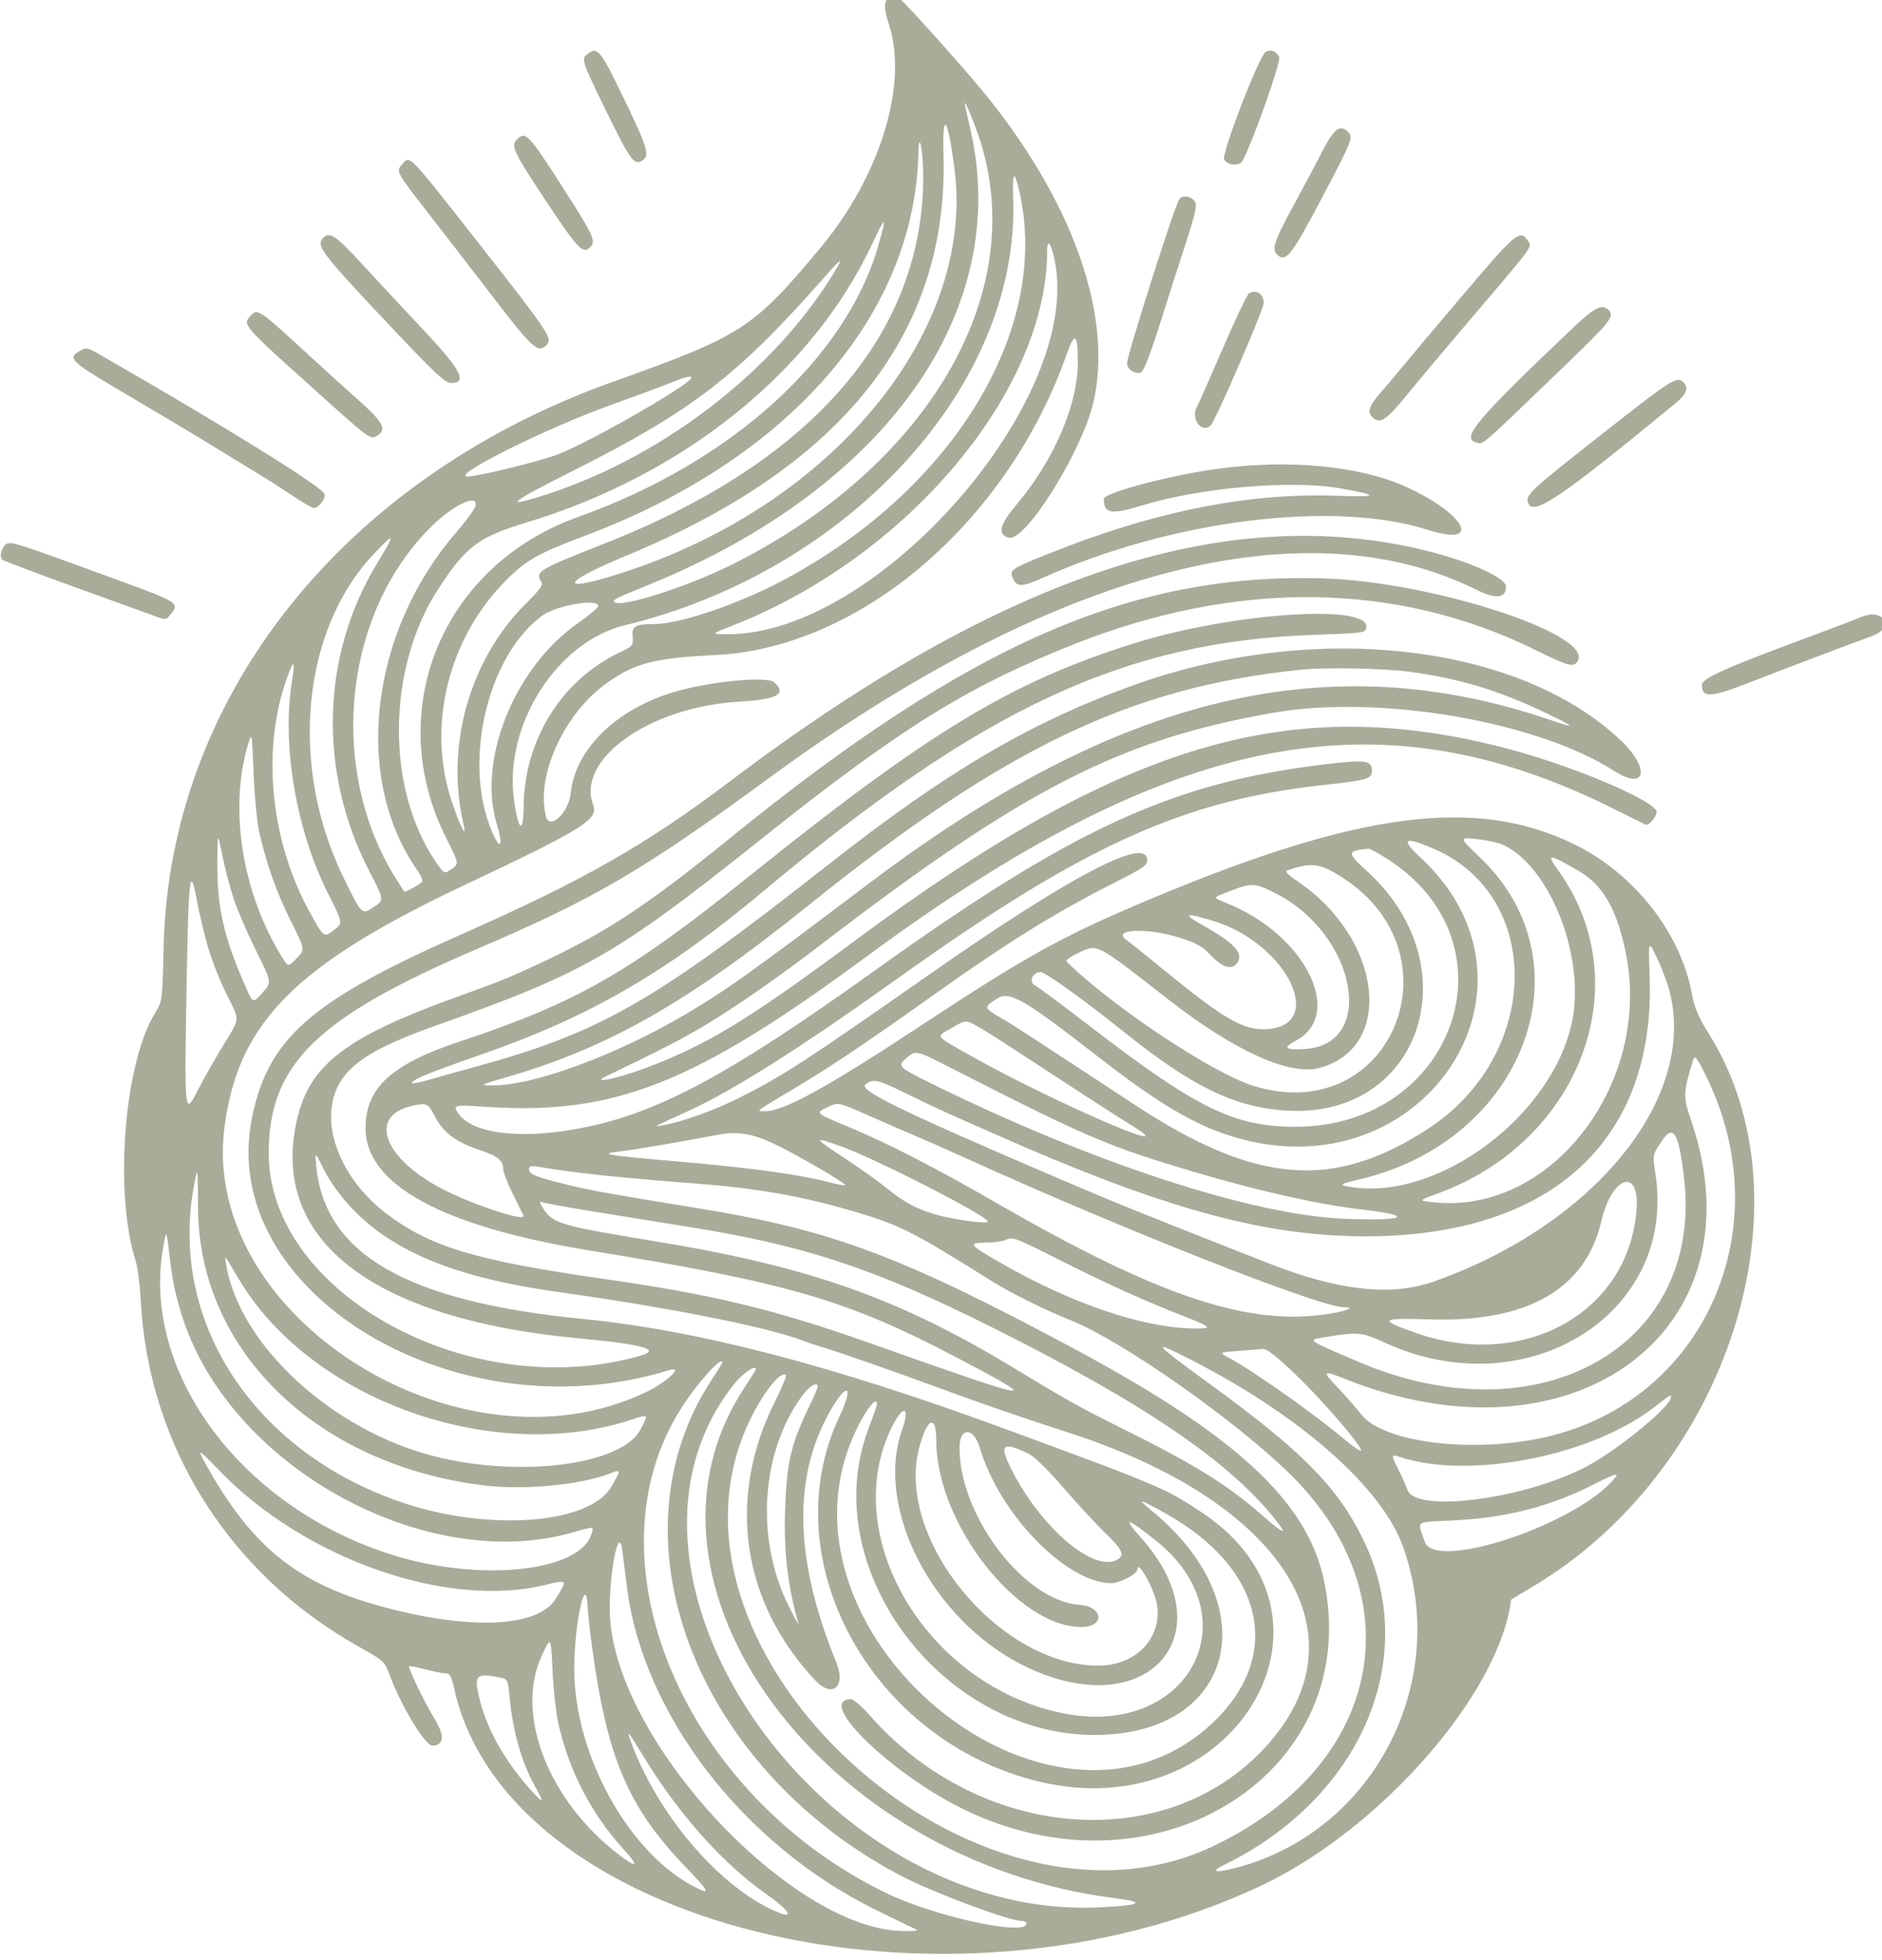 <?xml version="1.0" encoding="UTF-8" standalone="no"?>
<!DOCTYPE svg PUBLIC "-//W3C//DTD SVG 1.1//EN" "http://www.w3.org/Graphics/SVG/1.1/DTD/svg11.dtd">
<svg width="100%" height="100%" viewBox="0 0 73 76" version="1.1" xmlns="http://www.w3.org/2000/svg" xmlns:xlink="http://www.w3.org/1999/xlink" xml:space="preserve" xmlns:serif="http://www.serif.com/" style="fill-rule:evenodd;clip-rule:evenodd;stroke-linejoin:round;stroke-miterlimit:2;">
    <g id="path1" transform="matrix(0.172,0,0,-0.172,-17.604,106.053)">
        <path d="M302.889,617.11C301.628,616.375 301.612,614.8 302.826,611.052C307.192,597.579 300.856,576.91 287.411,560.768C272.198,542.504 269.734,540.913 240.542,530.494C179.725,508.789 140.528,459.463 139.243,403.014C138.967,390.914 138.962,390.876 137.312,388.191C130.345,376.855 128.054,347.877 132.904,332.438C133.378,330.927 133.906,326.945 134.077,323.588C135.744,290.747 153.938,261.769 183.189,245.366C188.975,242.122 189.076,242.028 190.279,238.796C192.876,231.819 198.219,223.019 199.86,223.019C202.436,223.019 202.676,225.271 200.478,228.831C198.253,232.435 194.282,240.607 194.6,240.926C194.698,241.024 196.35,240.698 198.27,240.2C200.19,239.703 202.27,239.296 202.892,239.296C203.797,239.296 204.171,238.626 204.759,235.953C216.6,182.134 315.637,157.905 386.738,191.433C413.732,204.162 440.545,234.83 443.125,255.926C443.128,255.96 445.227,257.225 447.785,258.736C492.082,284.893 511.5,345.537 487.731,383.487C485.35,387.289 484.482,389.327 483.908,392.464C481.391,406.226 470.922,419.585 457.486,426.179C435.325,437.056 409.018,433.688 361.938,413.945C342.19,405.664 334.092,401.21 310.427,385.612C288.733,371.315 279.034,365.986 274.84,366.061C272.791,366.098 272.11,365.591 282.688,371.911C290.051,376.311 298.258,381.852 314.079,393.107C329.397,404.004 340.561,410.927 352.913,417.191C360.658,421.119 361.216,421.512 361.052,422.928C360.474,427.908 343.141,418.7 311.643,396.68C283.604,377.079 279.083,374.143 269.382,369.234C263.546,366.281 256.392,363.69 251.877,362.893C249.556,362.483 249.105,362.229 257.574,366.098C267.633,370.692 282.875,380.338 304.487,395.785C346.846,426.062 369.214,436.199 401.278,439.653C410.545,440.651 411.742,441.007 411.742,442.759C411.742,445.172 410.425,445.367 401.376,444.291C366.915,440.194 344.613,429.993 299.546,397.714C265.687,373.463 249.641,365.008 231.619,361.922C218.844,359.735 208.803,361.136 205.722,365.535C204.393,367.432 204.777,367.538 211.282,367.079C240.644,365.005 258.609,372.038 297.802,400.946C366.213,451.405 412.952,460.727 465.805,434.454C469.801,432.468 473.251,430.76 473.471,430.66C474.221,430.319 476.243,432.848 475.911,433.712C474.899,436.352 456.799,443.965 442.646,447.705C393.691,460.641 355.795,449.503 294.816,404.257C271.021,386.601 261.655,380.922 247.739,375.713C241.53,373.389 235.287,372.117 239.088,373.951C252.104,380.231 256.201,382.348 261.548,385.559C268.613,389.803 278.081,396.394 287.578,403.682C333.329,438.789 355.05,449.903 389.651,455.912C413.426,460.04 448.917,453.969 466.331,442.795C473.578,438.144 474.625,443.263 467.754,449.75C444.548,471.661 398.191,476.761 357.388,461.893C334.227,453.454 315.804,442.584 289.082,421.591C249.423,390.436 237.75,383.771 209.15,375.954C205.633,374.992 200.985,373.69 198.821,373.06C196.657,372.429 195.051,372.18 195.252,372.505C195.783,373.364 199.572,374.896 211.116,378.918C235.434,387.391 252.695,397.398 274.549,415.695C323.967,457.07 356.129,472.007 398.953,473.472C410.03,473.851 410.292,473.889 410.469,475.131C411.245,480.58 379.9,478.395 357.846,471.463C330.456,462.853 311.812,451.583 271.847,419.473C244.175,397.24 232.549,390.581 205.99,381.751C190.581,376.629 184.784,371.296 184.784,362.246C184.783,349.503 202.043,340.078 235.31,334.655C280.431,327.299 293.441,323.494 318.439,310.342C338.011,300.045 336.548,300.283 299.546,313.409C277.17,321.346 263.583,324.649 238.507,328.244C209.508,332.403 199.385,335.448 189.443,343.002C179.028,350.917 174.314,363.375 178.574,371.727C181.252,376.976 187.086,380.557 201.012,385.497C234.287,397.301 241.378,401.371 273.968,427.368C305.158,452.248 320.253,461.665 344.269,471.227C381.199,485.93 417.28,485.514 448.656,470.023C456.13,466.332 457.296,466.035 458.169,467.596C461.57,473.673 425.061,485.484 400.696,486.187C357.517,487.435 320.835,471.371 266.992,427.638C248.702,412.782 239.541,406.689 225.533,400.065C217.718,396.369 215.452,395.437 206.244,392.13C178.684,382.233 170.998,375.863 168.737,361.045C164.878,335.751 188.081,319.014 232.773,314.852C247.359,313.494 251.586,312.317 246.807,310.942C208.589,299.947 162.882,324.87 162.944,356.671C162.983,376.631 173.801,387.202 210.022,402.675C236.472,413.973 247.433,420.395 276.003,441.331C339.738,488.037 396.32,503.031 435.407,483.573C439.708,481.432 441.97,481.691 441.97,484.324C441.97,486.303 433.9,489.958 424.185,492.377C378.94,503.645 328.576,487.006 266.992,440.445C248.039,426.116 233.981,418.11 206.244,405.85C172.469,390.922 162.887,382.542 159.204,364.714C151.093,325.445 204.947,292.749 253.186,307.656C256.771,308.764 252.837,305.009 247.984,302.691C206.132,282.7 147.294,319.798 152.988,362.587C156.126,386.167 168.957,399.041 207.406,417.187C233.831,429.658 237.347,431.846 236.127,435.056C232.206,445.368 248.74,457.153 268.831,458.366C277.689,458.901 279.884,460.091 276.935,462.761C275.499,464.06 264.396,463.155 256.174,461.069C242.215,457.528 232.096,448.13 231.044,437.727C230.602,433.356 226.338,429.328 225.492,432.482C223.09,441.438 229.423,455.505 238.97,462.422C245.362,467.053 249.932,468.257 263.504,468.886C296.22,470.401 329.456,498.761 342.87,536.608C344.741,541.885 345.367,541.537 345.421,535.19C345.503,525.579 340.165,513.05 331.669,502.913C327.709,498.187 327.214,496.182 329.804,495.36C333.455,494.201 346.29,514.654 348.907,525.801C353.352,544.736 344.754,569.925 325.631,593.988C320.306,600.689 304.983,617.749 304.316,617.72C304.091,617.711 303.448,617.436 302.889,617.11ZM323.65,584.021C334.007,549.797 311.41,511.517 267.864,489.516C257.708,484.385 242.327,479.438 240.917,480.849C240.431,481.334 241.084,481.664 248.447,484.653C302.306,506.517 330.64,546.583 321.166,587.482C320.465,590.504 319.898,593.12 319.905,593.295C319.94,594.167 322.491,587.849 323.65,584.021ZM317.594,578.582C322.286,542.502 291.21,503.904 244.785,488.15C228.344,482.57 227.581,484.697 243.644,491.332C292.462,511.496 316.283,541.61 315.122,581.696C314.827,591.865 316.071,590.299 317.594,578.582ZM310.547,577.336C310.802,541.721 285.798,512.635 239.088,494.208C223.475,488.048 222.943,487.723 224.494,485.276C224.852,484.711 223.871,483.377 221.075,480.625C208.278,468.031 202.718,448.43 206.901,430.65C207.744,427.064 205.96,430.591 204.157,436.074C198.559,453.098 203.476,472.784 216.599,485.889C221.06,490.345 223.696,491.817 234.497,495.882C280.518,513.205 308.855,545.93 309.47,582.464C309.551,587.286 310.508,582.728 310.547,577.336ZM332.299,573.121C339.224,542.014 317.055,505.86 278.618,485.579C268.562,480.273 255.633,475.906 249.925,475.887C245.572,475.873 244.817,475.438 245.016,473.061C245.186,471.034 245.08,470.906 241.995,469.439C229.006,463.263 220.563,449.694 220.439,434.799C220.385,428.35 219.235,429.155 218.254,436.327C215.961,453.091 227.941,471.908 243.269,475.619C293.963,487.892 332.234,529.83 330.831,571.57C330.614,578.033 331.093,578.539 332.299,573.121ZM300.426,561.247C293.127,535.776 267.194,512.332 232.694,500.017C201.974,489.051 188.542,456.244 203.017,427.535C205.879,421.858 205.879,421.858 204.201,420.663C202.522,419.468 202.522,419.468 200.449,422.539C189.35,438.982 189.634,465.918 201.092,483.64C207.392,493.384 210.164,495.476 221.212,498.825C256.59,509.548 285.526,532.85 298.965,561.437C302.169,568.253 302.424,568.22 300.426,561.247L300.426,561.247ZM340.177,557.978C346.737,526.567 300.296,473.442 266.411,473.595C262.632,473.612 262.632,473.612 267.573,475.549C307.06,491.027 338.495,528.473 338.495,560.033C338.495,562.906 339.371,561.836 340.177,557.978ZM290.778,555.681C276.997,532.669 250.757,512.688 223.488,504.443C215.908,502.151 217.678,503.443 232.008,510.661C258.323,523.918 268.783,531.967 287.867,553.647C292.052,558.401 292.662,558.827 290.778,555.681ZM258.272,531.426C258.272,530.064 236.073,517.284 228.45,514.256C224.03,512.501 208.686,508.797 207.489,509.196C205.221,509.952 226.164,520.286 240.018,525.247C245.422,527.182 251.413,529.403 253.331,530.182C256.784,531.585 258.272,531.959 258.272,531.426ZM209.575,502.49C209.389,501.771 207.429,499.089 205.218,496.532C185.597,473.828 181.898,440.807 196.654,420.085C197.333,419.131 197.735,418.105 197.549,417.803C197.212,417.258 193.625,415.297 193.481,415.58C193.44,415.661 192.729,416.787 191.901,418.082C176.133,442.735 179.601,478.185 199.714,497.957C204.68,502.839 210.338,505.44 209.575,502.49ZM187.44,489.654C174.743,468.83 174.052,442.58 185.61,420.21C189.001,413.648 189.001,413.648 186.706,412.129C183.904,410.274 184.011,410.173 179.863,418.634C167.515,443.823 170.33,474.386 186.583,491.615C191.496,496.824 191.628,496.523 187.44,489.654ZM237.2,479.819C237.067,479.419 235.018,477.731 232.646,476.067C218.357,466.044 209.98,445.281 214.376,430.789C216.142,424.967 214.862,424.768 212.725,430.532C206.938,446.146 212.668,468.958 224.589,477.763C227.864,480.182 237.863,481.812 237.2,479.819L237.2,479.819ZM168.196,463.033C165.86,448.635 169.136,429.378 176.351,415.104C179.711,408.457 179.711,408.457 177.698,406.922C175.346,405.128 175.397,405.09 172.115,411.077C163.245,427.26 161.296,447.801 167.106,463.851C168.629,468.057 168.97,467.801 168.196,463.033ZM420.098,465.148C431.313,463.656 440.19,460.984 450.836,455.899C457.591,452.672 457.982,452.204 452.289,454.157C402.174,471.349 354.744,460.033 298.332,417.425C271.268,396.983 266.25,393.406 256.819,387.832C241.435,378.74 222.614,371.803 213.51,371.869C210.314,371.892 210.315,371.892 217.085,373.869C239.626,380.446 257.633,390.715 284.432,412.274C328.991,448.12 357.524,461.758 396.046,465.622C401.402,466.159 414.429,465.903 420.098,465.148ZM160.792,429.098C162.387,421.929 164.736,415.311 167.988,408.823C171.158,402.499 171.158,402.499 169.247,400.528C167.337,398.558 167.337,398.558 165.975,400.748C157.07,415.071 153.985,433.817 158.152,448.282C159.156,451.77 159.156,451.77 159.522,442.469C159.722,437.353 160.294,431.336 160.792,429.098L160.792,429.098ZM155.036,413.984C155.878,411.426 158.162,406.13 160.112,402.215C163.657,395.097 163.657,395.097 161.531,392.744C159.405,390.39 159.405,390.39 157.904,393.758C152.897,404.987 151.32,411.764 151.37,421.832C151.407,429.098 151.407,429.098 152.456,423.866C153.033,420.989 154.195,416.542 155.036,413.984ZM441.029,426.231C451.842,421.553 460.014,400.739 456.824,386.006C452.262,364.945 426.885,345.981 407.211,348.931C404.1,349.398 404.305,349.607 408.921,350.684C446.039,359.342 461.095,399.265 436.241,423.126C431.35,427.821 431.35,427.821 435.283,427.418C437.446,427.197 440.032,426.663 441.029,426.231ZM425.647,425.242C450.567,414.504 449.865,378.697 424.409,362.099C403.005,348.143 385.542,349.567 358.26,367.492C334.252,383.265 330.562,385.661 327.886,387.209C324.221,389.329 324.187,389.469 326.894,391.26C329.993,393.311 332.559,391.866 350.318,378.078C363.662,367.717 371.769,362.935 380.48,360.285C423.063,347.332 454.287,394.001 422.64,423.3C418.079,427.524 418.988,428.111 425.647,425.242ZM416.01,422.4C444.676,403.227 430.102,362.597 394.54,362.545C380.75,362.525 372.267,366.66 348.332,385.067C342.122,389.843 336.431,394.072 335.685,394.466C334.246,395.227 335.264,397.416 337.056,397.416C338.061,397.416 347.168,390.878 355.508,384.169C371.32,371.449 381.016,366.783 392.906,366.169C422.794,364.627 434.079,398.692 410.76,420.06C406.011,424.411 406.025,424.749 410.966,425.251C411.339,425.289 413.609,424.006 416.01,422.4L416.01,422.4ZM458.342,420.247C463.805,417.095 466.938,411.678 468.96,401.892C474.992,372.688 452.504,343.029 426.183,345.475C422.075,345.857 422.075,345.857 426.566,347.494C458.747,359.227 472.062,394.75 453.829,420.234C450.977,424.222 451.452,424.223 458.342,420.248L458.342,420.247ZM404.101,419.348C432.515,402.295 416.37,362.078 385.001,371.77C375.829,374.604 353.1,389.716 342.898,399.764C342.572,400.085 343.648,400.883 345.631,401.791C349.975,403.78 349.335,404.113 365.817,391.252C380.647,379.679 393.161,374.002 399.879,375.799C416.995,380.376 414.075,405.02 394.887,417.942C392.865,419.304 392.06,420.145 392.598,420.331C397.828,422.14 399.717,421.979 404.101,419.348ZM149.261,402.985C150.096,400.133 151.945,395.455 153.369,392.588C156.541,386.204 156.621,387.353 152.54,380.651C150.66,377.562 148.12,373.073 146.895,370.675C143.968,364.942 143.935,365.243 144.416,393.637C144.845,419.008 145.191,422.019 146.725,413.693C147.284,410.656 148.425,405.837 149.261,402.985ZM389.704,415.337C408.19,406.19 413.039,381.002 396.495,380.068C392.082,379.818 391.574,380.344 394.635,381.993C405.588,387.892 396.738,405.701 379.314,412.822C375.99,414.18 375.99,414.18 377.734,414.889C384.649,417.697 384.914,417.707 389.704,415.337ZM375.686,409.047C392.852,403.934 401.964,384.651 387.267,384.537C382.369,384.499 377.833,387.224 364.236,398.372C360.649,401.314 357.117,404.14 356.388,404.654C352.914,407.101 361.018,407.475 368.258,405.202C372.264,403.944 373.49,403.253 375.479,401.133C378.155,398.28 380.448,397.751 381.513,399.741C382.64,401.848 380.541,404.057 373.81,407.851C368.911,410.612 369.395,410.92 375.686,409.047ZM478.865,393.079C485.07,368.962 461.911,340.463 425.693,327.649C416.138,324.268 404.261,325.554 388.718,331.651C361.364,342.381 354.126,345.302 341.496,350.71C305.357,366.185 295.839,370.819 297.543,372.108C299.3,373.437 300.308,373.211 306.68,370.058C309.95,368.44 314.326,366.368 316.405,365.453C318.483,364.538 322.93,362.572 326.287,361.082C364.391,344.178 387.28,337.845 410.288,337.841C452.158,337.832 475.749,359.444 474.367,396.544C474.064,404.682 474.064,404.682 476.019,400.613C477.094,398.375 478.375,394.985 478.865,393.079ZM322.366,385.422C323.374,384.901 327.089,382.584 330.621,380.274C346.502,369.886 354.163,364.928 357.542,362.853C370.661,354.797 339.882,368.098 321.498,378.43C312.933,383.243 313.311,382.73 316.843,384.755C320.122,386.635 320.039,386.626 322.366,385.422ZM316.721,375.846C347.501,360.13 352.131,358.151 371.63,352.369C386.313,348.016 399.764,345 409.416,343.898C421.617,342.506 419.427,341.257 405.711,341.786C384.752,342.594 348.441,354.48 312.169,372.406C304.875,376.011 304.659,376.236 306.752,378.037C308.881,379.868 308.814,379.883 316.721,375.846ZM486.934,374.308C504.116,339.914 486.821,300.726 450.857,292.563C434.476,288.844 414.381,291.313 409.353,297.662C408.062,299.292 405.682,302.007 404.064,303.696C400.464,307.452 400.631,307.716 405.392,305.801C457.208,284.953 499.889,316.629 483.733,363.942C481.872,369.39 481.895,370.123 484.149,377.506C484.536,378.774 484.928,378.325 486.934,374.308ZM200.433,364.856C202.243,361.286 205.183,359.072 210.419,357.339C214.596,355.956 215.836,354.954 215.836,352.963C215.836,352.295 216.807,349.795 217.994,347.406C219.182,345.017 220.262,342.831 220.394,342.547C221.135,340.967 209.298,344.816 202.239,348.451C188.938,355.299 185.275,364.877 195.068,367.204C198.566,368.035 198.895,367.891 200.433,364.856ZM294.098,366.859C295.336,366.359 297.526,365.411 298.965,364.753C300.404,364.094 304.328,362.387 307.685,360.96C311.042,359.533 316.274,357.232 319.311,355.847C354.425,339.84 399.994,321.844 405.411,321.844C408.631,321.844 405.24,320.728 400.112,320.099C382.67,317.963 362.504,324.934 327.159,345.317C313.275,353.324 302.592,358.817 293.733,362.502C286.268,365.607 286.244,365.627 288.617,366.796C291.008,367.975 291.327,367.979 294.098,366.859L294.098,366.859ZM482.133,350.941C486.527,312.99 449.352,292.078 408.62,309.588C396.43,314.829 396.928,314.414 401.859,315.225C408.486,316.315 409.63,316.199 414.5,313.941C446.398,299.157 480.473,320.212 475.692,351.751C475.006,356.277 475.006,356.277 477.227,359.502C479.773,363.199 480.952,361.142 482.133,350.941ZM276.875,358.719C281.872,356.357 293.309,349.711 292.965,349.367C292.839,349.241 291.194,349.543 289.31,350.039C282.72,351.774 271.802,353.28 255.74,354.67C238.469,356.164 237.067,356.41 242.382,357.011C245.325,357.344 254.811,358.959 264.376,360.756C268.675,361.564 272.002,361.021 276.875,358.719ZM292.1,358.097C300.07,355.222 325.124,342.389 325.124,341.181C325.124,340.529 316.993,341.644 313.131,342.826C308.584,344.217 306.37,345.439 301.965,348.988C300.258,350.363 296.269,353.193 293.1,355.275C285.618,360.194 285.519,360.471 292.1,358.097ZM181.52,344.364C190.819,334.407 205.267,328.492 228.043,325.318C253.16,321.818 276.127,317.245 283.487,314.279C284.167,314.005 286.554,313.221 288.792,312.536C292.409,311.43 303.973,307.388 312.045,304.408C322.663,300.488 332.802,296.98 343.145,293.649C392.107,277.877 410.928,247.745 387.573,222.52C365.076,198.221 323.448,201.587 298.599,229.714C296.768,231.787 294.846,233.483 294.327,233.483C285.872,233.483 303.534,216.358 320.202,208.396C363.833,187.554 410.206,217.516 400.865,260.514C397.017,278.223 380.967,293.018 344.308,312.645C305.348,333.505 289.82,339.295 259.725,344.185C239.361,347.494 235.681,348.155 230.369,349.457C223.232,351.207 221.649,351.842 221.649,352.957C221.649,353.663 222.076,353.799 223.538,353.557C232.579,352.06 240.78,351.186 259.435,349.73C273.14,348.66 282.988,346.936 294.374,343.614C305.159,340.467 308.068,339.01 325.706,327.928C330.236,325.081 337.963,321.23 343.727,318.946C355.23,314.388 380.781,296.493 393.234,284.275C421.688,256.356 413.894,218.434 375.99,200.371C322.645,174.951 247.005,243.689 271.121,295.672C274.246,302.407 278.403,307.72 279.606,306.517C279.774,306.349 278.574,303.516 276.94,300.221C266.205,278.588 269.672,255.254 286.229,237.7C290.072,233.627 293.184,236.32 290.946,241.782C281.315,265.286 281.027,284.221 290.071,299.318C293.604,305.216 294.771,303.809 291.708,297.343C276.385,265.001 298.797,223.971 336.751,214.884C380.339,204.447 409.05,251.687 373.565,275.456C365.237,281.034 363.81,281.64 328.322,294.679C289.849,308.814 259.486,316.699 233.857,319.21C194.159,323.1 175.586,333.738 173.667,353.683C173.347,357.014 173.347,357.014 175.406,352.86C176.676,350.297 179.018,347.042 181.52,344.364ZM147.008,344.079C147.231,312.042 173.79,286.317 211.419,281.693C220.455,280.582 233.287,281.785 239.815,284.353C242.445,285.388 242.458,285.299 240.242,281.425C235.337,272.852 212.083,271.194 192.473,278.02C159.254,289.583 140.268,318.926 146.155,349.602C146.949,353.74 146.941,353.793 147.008,344.079ZM471.419,343.897C469.684,320.72 446.123,307.523 421.692,316.043C413.123,319.031 413.561,319.497 424.588,319.117C446.639,318.357 459.886,325.876 463.44,341.169C465.821,351.414 472.143,353.575 471.419,343.897ZM236.324,343.411C242.161,342.462 252.037,340.867 258.272,339.867C283.895,335.759 299.652,330.533 325.73,317.497C360.127,300.304 379.398,287.254 389.92,274.03C392.786,270.428 392.073,270.536 387.681,274.37C379.1,281.86 372.452,286.026 355.935,294.261C345.516,299.454 343.5,300.577 331.112,308.083C305.065,323.866 284.981,330.981 250.424,336.67C227.876,340.381 226.811,340.713 224.478,344.749C223.947,345.668 223.997,345.794 224.775,345.495C225.29,345.298 230.487,344.36 236.324,343.411ZM143.715,318.937C154.957,285.362 198.877,261.546 231.814,271.165C236.49,272.531 236.418,272.547 235.576,270.333C232.498,262.236 210.89,259.98 191.711,265.753C157.362,276.091 134.149,306.753 139.124,335.214C139.886,339.574 139.886,339.574 140.681,332.598C141.242,327.68 142.137,323.65 143.715,318.937ZM341.444,332.435C352.048,327.092 360.703,323.186 369.736,319.665C375.839,317.287 375.992,316.946 370.897,317.083C359.637,317.388 343.926,322.763 328.468,331.6C320.719,336.03 320.459,336.361 324.688,336.418C326.367,336.44 328.264,336.683 328.903,336.958C330.809,337.777 330.921,337.737 341.444,332.435ZM159.413,323.373C177.689,298.878 215.843,286.904 244.882,296.55C248.622,297.792 248.657,297.749 246.754,294.22C242.483,286.301 219.722,283.35 200.43,288.216C177.322,294.043 156.368,313.279 153.35,331.436C152.968,333.733 152.989,333.716 155.076,330.058C156.237,328.022 158.189,325.014 159.413,323.373ZM370.687,310.141C395.529,297.483 414.043,281.183 418.78,267.798C429.511,237.472 412.343,204.038 381.728,195.639C376.656,194.247 375.011,194.455 378.316,196.071C409.422,211.277 422.898,242.936 409.662,269.713C403.868,281.434 396.032,289.366 375.409,304.383C362.263,313.955 361.59,314.776 370.687,310.141ZM394.551,306.661C400.783,300.695 409.854,290.115 409.253,289.514C409.072,289.333 407.252,290.603 405.208,292.337C399,297.603 384.801,307.622 379.769,310.286C377.153,311.671 377.153,311.671 381.513,312.002C383.911,312.184 386.443,312.38 387.14,312.438C388.029,312.511 390.238,310.79 394.551,306.661ZM265.248,309.386C265.248,309.249 264.238,307.614 263.003,305.753C239.408,270.197 258.852,218.493 305.063,193.908C312.252,190.084 329.792,183.489 332.774,183.489C333.363,183.489 333.844,183.227 333.844,182.907C333.844,180.02 313.525,184.371 302.585,189.601C256.639,211.568 234.034,264.823 256.058,299.218C259.703,304.911 265.248,311.046 265.248,309.386L265.248,309.386ZM272.433,307.165C272.191,306.766 271.017,304.922 269.823,303.068C241.805,259.542 287.72,196.953 353.785,188.616C360.915,187.716 359.713,186.994 350.341,186.548C287.983,183.578 233.598,261.435 267.914,304.549C270.223,307.451 273.894,309.576 272.433,307.165ZM286.757,303.926C286.757,303.663 285.942,301.766 284.945,299.711C280.676,290.907 279.755,286.916 279.387,275.629C279.095,266.676 280.03,258.883 282.392,250.568C282.564,249.964 281.536,251.823 280.108,254.701C272.654,269.721 273.975,289.336 283.287,301.933C284.922,304.145 286.757,305.199 286.757,303.926ZM479.175,301.558C479.175,299.552 467.729,290.094 460.573,286.187C446.869,278.706 421.633,275.292 419.76,280.666C419.427,281.621 418.534,283.625 417.776,285.119C416.031,288.558 416.046,288.764 417.991,288.113C433.466,282.934 460.851,288.204 475.106,299.103C479.397,302.384 479.175,302.25 479.175,301.558L479.175,301.558ZM300.127,299.979C300.127,299.784 299.234,297.233 298.142,294.311C286.157,262.244 316.157,223.653 351.652,225.477C381.143,226.992 387.319,254.822 362.735,275.419C358.578,278.901 358.738,278.913 364.827,275.577C387.347,263.237 391.959,243.376 375.836,228.171C339.426,193.833 272.906,249.354 295.817,294.958C298.018,299.338 300.127,301.796 300.127,299.979ZM305.79,294.231C299.553,276.687 312.516,251.423 333.029,241.145C360.685,227.287 379.489,247.877 359.479,270.106C355.275,274.776 356.592,274.419 363.185,269.102C384.703,251.749 370.38,224.873 342.47,230.232C311.513,236.177 291.056,270.352 303.622,295.131C306.116,300.049 307.634,299.419 305.79,294.231ZM313.498,291.726C313.498,273.233 331.787,249.76 346.195,249.76C351.598,249.76 351.194,254.379 345.757,254.766C333.35,255.649 318.73,274.783 318.73,290.136C318.73,294.877 321.927,294.872 323.327,290.127C327.733,275.207 342.862,259.66 352.992,259.644C354.863,259.641 358.828,261.709 358.837,262.693C358.86,265.265 362.846,258.036 363.31,254.581C364.312,247.112 358.421,241.079 350.098,241.051C327.732,240.976 304.161,269.605 309.642,290.187C311.461,297.015 313.498,297.827 313.498,291.724L313.498,291.726ZM334.214,288.876C335.587,288.223 338.548,285.35 342.174,281.151C345.35,277.474 349.614,272.863 351.65,270.904C355.539,267.163 356.086,265.888 354.229,264.894C349.058,262.127 337.598,271.701 330.933,284.358C327.482,290.909 328.112,291.775 334.214,288.876ZM151.69,285.152C170.958,265.115 203.167,253.795 225.367,259.259C230.39,260.496 230.412,260.464 227.615,256.036C223.629,249.724 208.565,249.005 189.095,254.198C169.682,259.375 159.432,267.5 149.037,285.947C146.622,290.233 146.878,290.157 151.69,285.152ZM466.414,283.219C457.842,272.891 426.013,262.261 423.667,268.943C421.929,273.893 421.292,273.376 429.606,273.763C441.778,274.33 451.628,276.803 461.445,281.756C466.827,284.472 467.656,284.716 466.414,283.219ZM243.744,258.671C247.415,229.936 269.98,200.699 299.837,185.991C303.034,184.416 306.566,182.702 307.685,182.183C309.719,181.238 309.719,181.238 306.522,181.209C281.906,180.989 242.568,222.224 239.982,250.959C239.252,259.057 241.817,274.074 242.705,266.909C242.943,264.99 243.411,261.283 243.744,258.671ZM235.921,244.818C239.382,219.942 244.013,209.143 257.054,195.545C262.173,190.207 262.624,189.383 259.634,190.832C244.445,198.188 231.799,220.768 231.839,240.459C231.86,250.434 234.457,262.401 234.867,254.41C234.957,252.652 235.431,248.335 235.921,244.818ZM228.338,227.669C230.795,217.084 235.807,207.491 242.981,199.645C246.487,195.811 246.094,195.241 242.059,198.31C225.979,210.54 218.369,230.124 224.555,243.357C226.59,247.709 226.59,247.709 226.958,239.869C227.161,235.557 227.782,230.067 228.338,227.669ZM215.129,238.362C216.847,238.018 216.903,237.902 217.284,233.857C218.024,225.999 220.072,218.947 223.217,213.427C225.266,209.83 224.821,209.86 221.588,213.538C215.791,220.133 211.98,227.109 210.345,234.117C209.224,238.925 209.792,239.429 215.129,238.362L215.129,238.362ZM247.854,219.967C255.505,207.464 265.511,196.298 275.057,189.609C281.424,185.147 281.7,183.363 275.543,186.466C263.472,192.551 250.741,207.798 244.9,223.164C243.43,227.034 243.725,226.714 247.854,219.967ZM235.086,604.581C233.311,603.338 233.345,603.228 239.172,591.307C244.462,580.484 245.373,579.235 247.161,580.354C248.931,581.463 248.428,583.207 243.226,593.988C237.842,605.149 237.161,606.035 235.086,604.581ZM387.79,604.895C386.31,604.066 377.704,581.754 378.423,580.606C379.286,579.226 381.892,579.067 382.573,580.353C385.024,584.981 391.321,602.838 390.827,603.761C390.104,605.113 388.95,605.544 387.79,604.895L387.79,604.895ZM400.684,582.713C399.327,580.075 396.289,574.362 393.934,570.016C389.515,561.865 389.023,560.269 390.537,559.012C392.403,557.464 393.743,559.212 400.451,571.951C407.298,584.952 407.571,585.634 406.393,586.811C404.589,588.616 403.213,587.628 400.684,582.713ZM218.858,585.067C217.505,583.714 218.231,582.201 225.493,571.247C232.725,560.337 233.811,559.211 235.484,560.884C236.787,562.187 236.188,563.507 229.707,573.623C221.389,586.608 220.908,587.116 218.858,585.067ZM192.949,579.454C191.628,577.994 191.801,577.676 198.711,568.81C202.034,564.547 208.718,555.892 213.564,549.577C222.514,537.915 223.679,536.871 225.602,538.794C227.047,540.239 226.223,541.477 210.388,561.64C194.043,582.452 194.884,581.593 192.949,579.454ZM368.315,571.696C367.327,570.45 356.516,536.534 356.516,534.683C356.516,533.303 358.333,532.124 359.669,532.637C360.251,532.861 361.756,536.703 363.822,543.244C365.605,548.886 368.282,557.235 369.772,561.798C371.88,568.255 372.341,570.317 371.851,571.099C371.06,572.361 369.103,572.691 368.315,571.696ZM175.259,562.977C173.558,561.276 174.75,559.66 188.484,545.054C200.251,532.542 202.66,530.248 204.035,530.248C207.841,530.248 206.365,533.143 198.068,541.951C193.891,546.385 187.648,553.087 184.196,556.844C178.097,563.481 176.713,564.431 175.259,562.977ZM432.599,550.48C426.401,543.189 420.161,535.786 418.733,534.027C417.305,532.269 415.017,529.559 413.648,528.006C411.089,525.101 410.643,523.732 411.858,522.517C413.506,520.869 414.967,521.809 419.591,527.487C422.129,530.605 427.745,537.309 432.071,542.385C448.464,561.623 447.876,560.842 446.991,562.183C445.153,564.965 444.376,564.333 432.599,550.48ZM383.983,550.406C383.583,550.152 380.944,544.593 378.118,538.054C375.293,531.514 372.655,525.554 372.256,524.809C370.8,522.089 373.447,518.694 375.427,520.742C376.549,521.903 387.326,546.827 387.326,548.262C387.326,550.356 385.624,551.448 383.983,550.406ZM457.376,542.949C435.217,521.93 431.673,517.733 435.314,516.819C436.952,516.408 435.707,515.324 455.486,534.383C465.61,544.138 466.513,545.294 465.107,546.7C463.684,548.123 461.938,547.277 457.376,542.949ZM158.619,545.121C157.083,543.424 157.635,542.793 171.686,530.167C186.144,517.174 185.748,517.474 187.343,518.327C189.614,519.543 188.767,521.398 184.008,525.627C181.53,527.829 176.494,532.393 172.818,535.769C160.193,547.361 160.477,547.174 158.619,545.121ZM120.353,537.468C117.403,535.75 118.051,535.169 132.125,526.913C138.36,523.256 146.992,518.091 151.309,515.437C155.625,512.783 160.334,509.906 161.772,509.044C163.211,508.181 166.203,506.256 168.42,504.765C170.638,503.274 172.756,502.054 173.126,502.054C174.214,502.054 175.895,504.26 175.53,505.21C174.874,506.92 153.005,520.484 124.755,536.702C122.037,538.262 121.79,538.305 120.353,537.468ZM465.534,520.221C446.688,505.423 446.176,504.946 447.06,503.006C448.291,500.305 454.711,504.694 480.193,525.658C482.696,527.717 483.232,529.157 481.966,530.423C480.58,531.808 479.205,530.955 465.534,520.221ZM376.572,510.84C365.82,509.336 351.284,505.462 351.284,504.101C351.284,500.746 352.923,500.466 359.913,502.628C372.857,506.632 393.515,508.424 404.525,506.499C413.472,504.934 413.376,504.459 404.184,504.801C383.79,505.561 362.439,501.269 338.4,491.576C330.16,488.253 329.917,488.076 330.825,486.084C331.687,484.191 332.875,484.228 337.477,486.293C366.586,499.353 403.11,503.908 424.347,497.126C436.797,493.15 432.944,500.692 419.385,506.84C408.894,511.597 392.752,513.105 376.572,510.84L376.572,510.84ZM104.076,494.057C102.94,493.804 102.049,491.194 102.84,490.433C103.12,490.163 110.412,487.393 119.045,484.278C127.678,481.162 135.873,478.198 137.257,477.69C139.714,476.788 139.798,476.798 140.861,478.103C142.886,480.591 142.467,480.865 129.218,485.706C106.742,493.919 105.425,494.356 104.076,494.057ZM521.612,477.304C520.493,476.811 516.046,475.104 511.729,473.511C491.641,466.097 486.151,463.66 486.151,462.159C486.151,459.174 488.097,459.275 496.921,462.722C504.822,465.807 519.599,471.408 524.165,473.048C526.917,474.036 527.985,475.455 527.073,476.912C526.231,478.257 524.118,478.409 521.612,477.304Z" style="fill:rgb(169,172,153);fill-rule:nonzero;"/>
    </g>
</svg>
